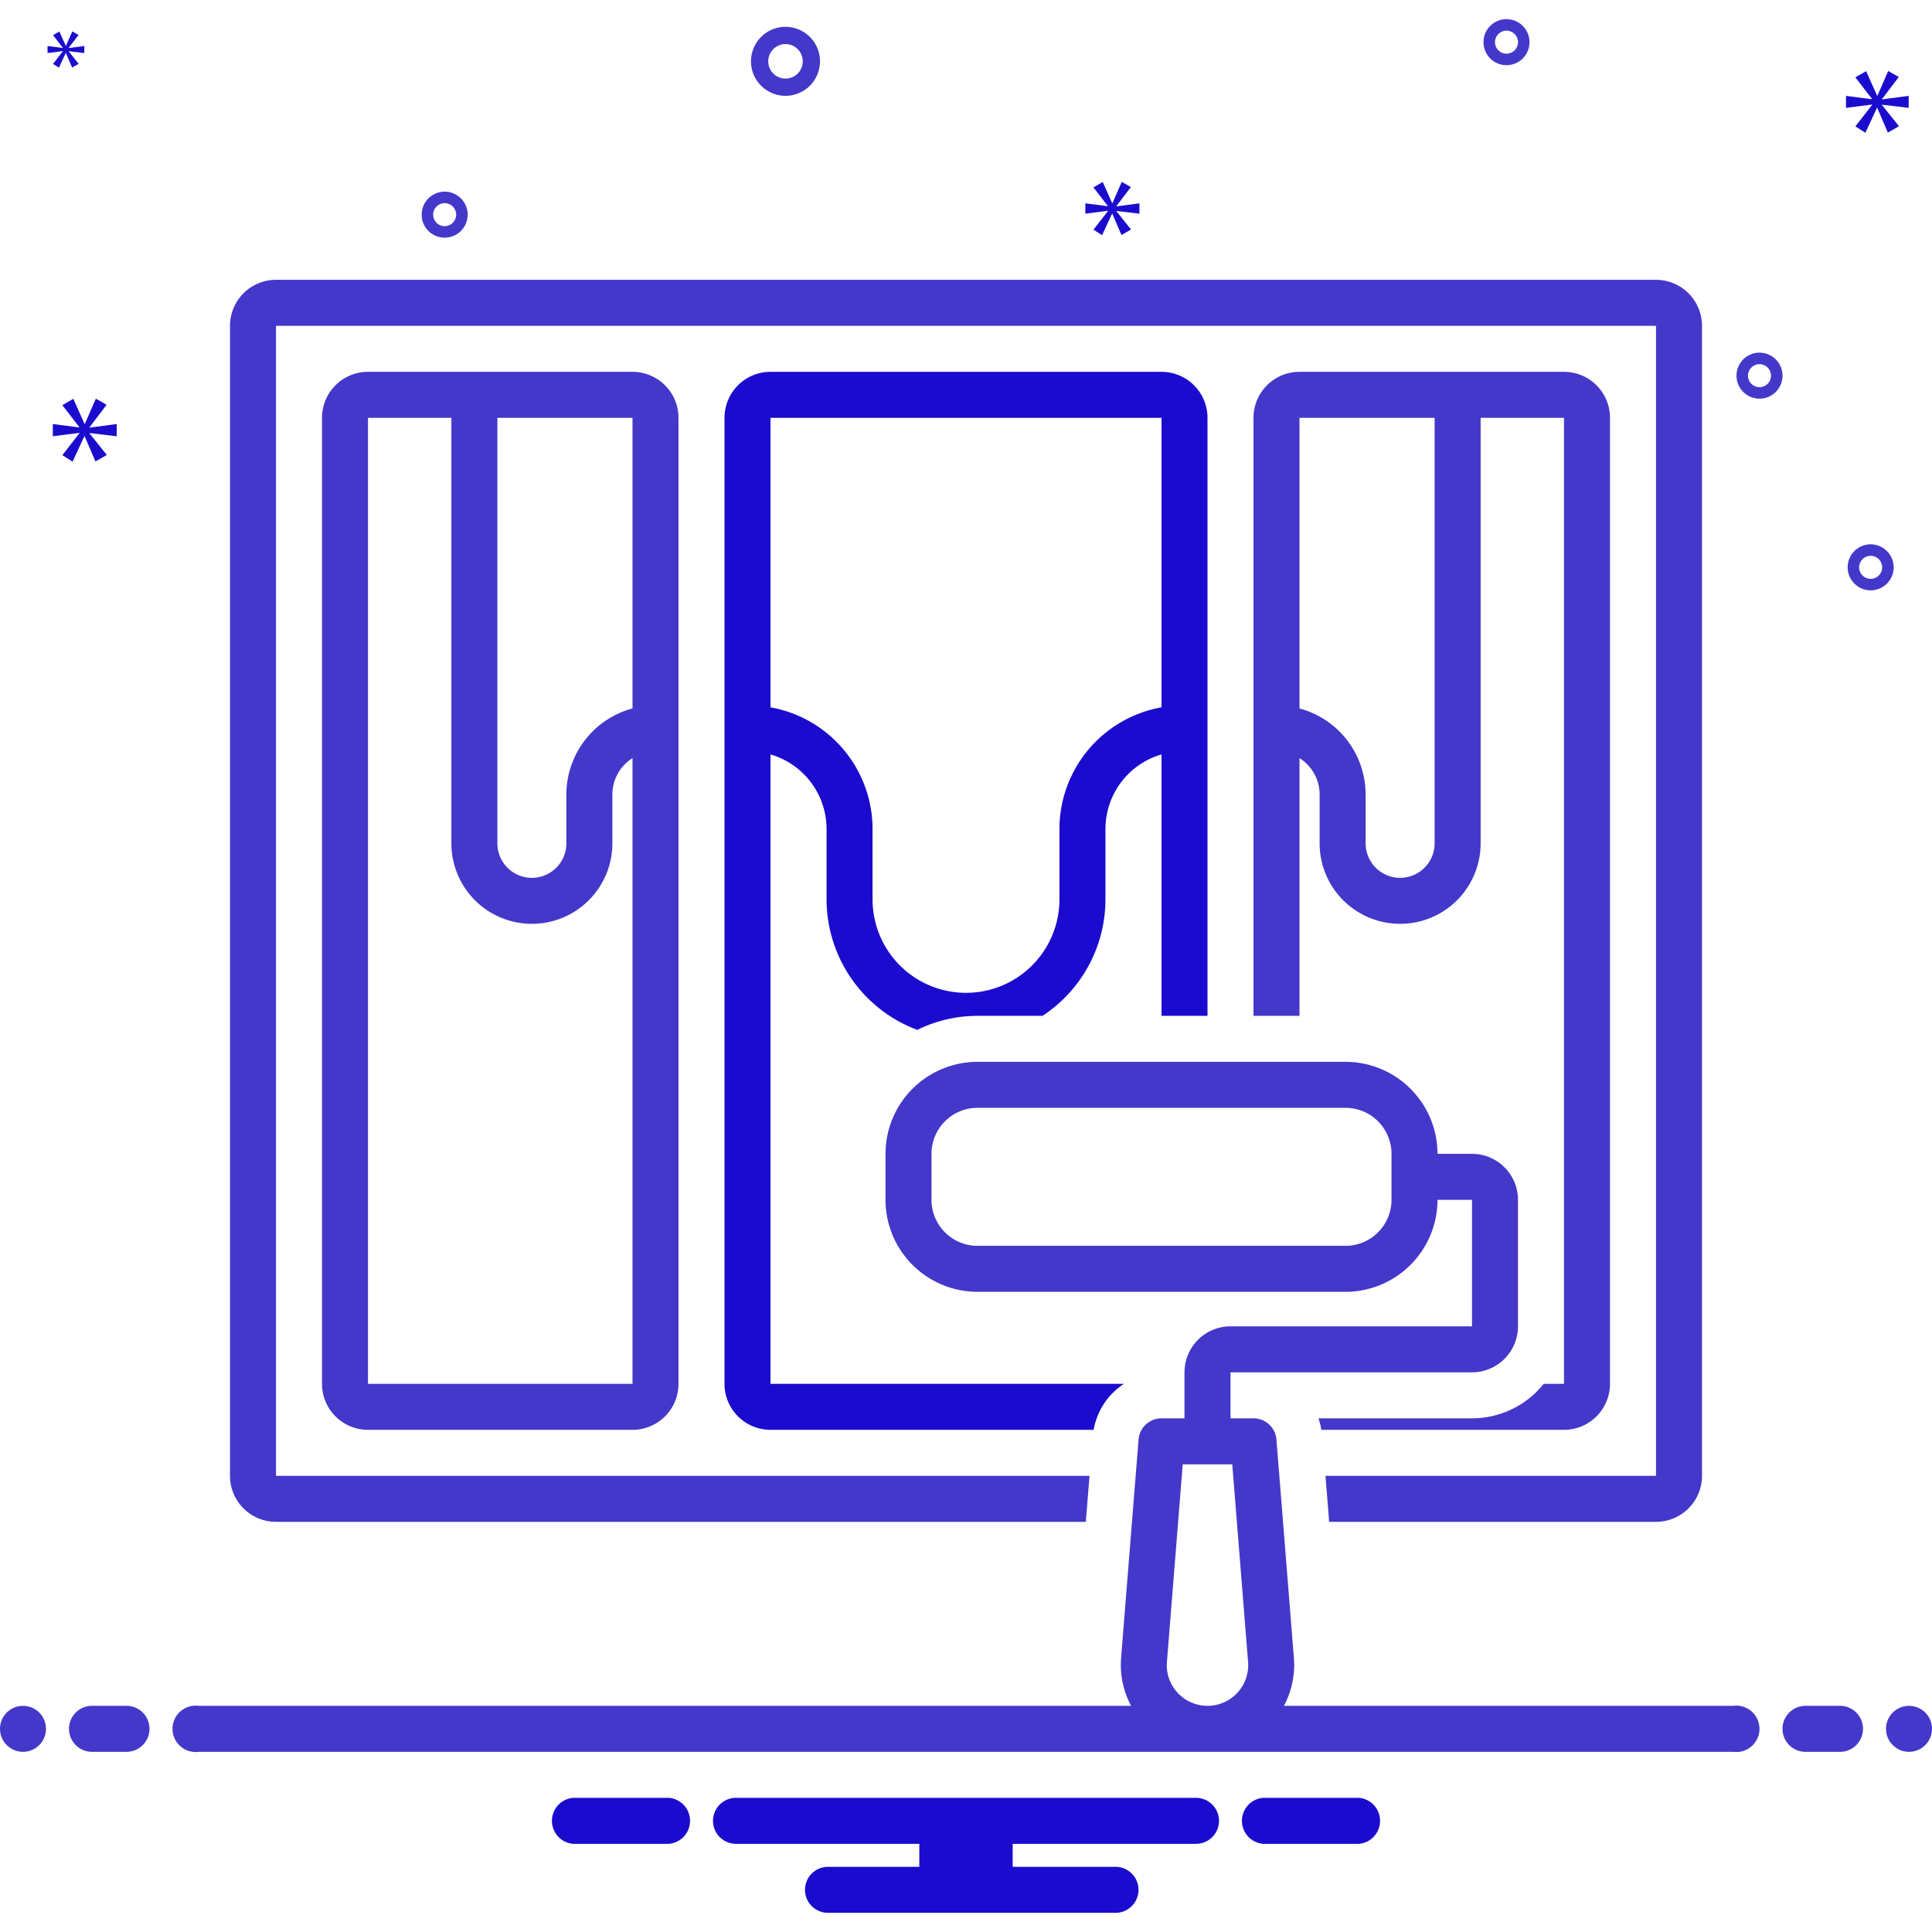 <svg xmlns="http://www.w3.org/2000/svg" viewBox="0 0 168 168" id="PaintingDecoration"><circle cx="2" cy="150.333" r="2" fill="#4338ca" class="color2d4356 svgShape"></circle><path fill="#4338ca" d="M11 148.333H8a2 2 0 0 0 0 4h3a2 2 0 0 0 0-4zm149 0h-3a2 2 0 0 0 0 4h3a2 2 0 0 0 0-4z" class="color2d4356 svgShape"></path><circle cx="166" cy="150.333" r="2" fill="#4338ca" class="color2d4356 svgShape"></circle><path fill="#1a0bce" d="M118.154 156.333h-8.308a2.006 2.006 0 0 0 0 4h8.308a2.006 2.006 0 0 0 0-4zm-60 0h-8.308a2.006 2.006 0 0 0 0 4h8.308a2.006 2.006 0 0 0 0-4zm45.846 0H64a2 2 0 0 0 0 4h15.94v2H72a2 2 0 0 0 0 4h25a2 2 0 0 0 0-4h-8.94v-2H104a2 2 0 0 0 0-4z" class="color0bceb2 svgShape"></path><path fill="#4338ca" d="M32 32.333a4 4 0 0 0-4 4v84a4 4 0 0 0 4 4h23a4 4 0 0 0 4-4v-84a4 4 0 0 0-4-4Zm23 88H32v-84h7.25v37a7 7 0 0 0 14 0v-4.25a3.742 3.742 0 0 1 1.75-3.16Zm0-58.729a7.757 7.757 0 0 0-5.75 7.48v4.25a3 3 0 0 1-6 0v-37H55Z" class="color2d4356 svgShape"></path><path fill="#1a0bce" d="M105 88.333v-52a4 4 0 0 0-4-4H67a4 4 0 0 0-4 4v84a4 4 0 0 0 4 4h28.1a5.998 5.998 0 0 1 2.635-4H67v-54.73a6.758 6.758 0 0 1 4.875 6.48v6.125a12.134 12.134 0 0 0 7.887 11.346A11.907 11.907 0 0 1 85 88.334h5.653a12.119 12.119 0 0 0 5.472-10.126v-6.125a6.758 6.758 0 0 1 4.875-6.48v22.73Zm-12.875-16.25v6.125a8.125 8.125 0 1 1-16.25 0v-6.125A10.76 10.76 0 0 0 67 61.508V36.333h34v25.175a10.76 10.76 0 0 0-8.875 10.575Z" class="color0bceb2 svgShape"></path><path fill="#4338ca" d="M136 115.333v5h-1.765a7.985 7.985 0 0 1-6.235 3h-13.351a6.077 6.077 0 0 1 .253 1H136a4 4 0 0 0 4-4v-84a4 4 0 0 0-4-4h-23a4 4 0 0 0-4 4v52h4v-22.41a3.742 3.742 0 0 1 1.75 3.16v4.25a7 7 0 1 0 14 0v-37H136v79Zm-11.25-42a3 3 0 1 1-6 0v-4.25a7.757 7.757 0 0 0-5.75-7.479v-25.27h11.75Z" class="color2d4356 svgShape"></path><path fill="#4338ca" d="M24 132.333h70.42l.32-4H24v-100h120v100h-28.74l.32 4H144a4 4 0 0 0 4-4v-100a4 4 0 0 0-4-4H24a4 4 0 0 0-4 4v100a4 4 0 0 0 4 4Z" class="color2d4356 svgShape"></path><path fill="#4338ca" d="M150.721 148.333h-39.077a7.553 7.553 0 0 0 .871-4.14l-1.521-19.02a2 2 0 0 0-1.994-1.84h-2v-4h21a4.005 4.005 0 0 0 4-4v-11a4.005 4.005 0 0 0-4-4h-3a8.009 8.009 0 0 0-8-8H85a8.009 8.009 0 0 0-8 8v4a8.01 8.01 0 0 0 8 8h32a8.01 8.01 0 0 0 8-8h3v11h-21a4.005 4.005 0 0 0-4 4v4h-2a2 2 0 0 0-1.994 1.84l-1.521 19.02a7.553 7.553 0 0 0 .871 4.14H17.279a2.017 2.017 0 1 0 0 4H150.72a2.017 2.017 0 1 0 0-4zm-29.721-44a4 4 0 0 1-4 4H85a4 4 0 0 1-4-4v-4a4 4 0 0 1 4-4h32a4 4 0 0 1 4 4zm-18.6 42.862a3.503 3.503 0 0 1-.928-2.683l1.374-17.179h4.308l1.374 17.179a3.54 3.54 0 0 1-6.129 2.683zM68.304 8.333a3 3 0 1 0-3-3 3.003 3.003 0 0 0 3 3zm0-4.5a1.5 1.5 0 1 1-1.5 1.5 1.501 1.501 0 0 1 1.5-1.5zm94.362 43.5a2 2 0 1 0 2 2 2.002 2.002 0 0 0-2-2zm0 3a1 1 0 1 1 1-1 1.001 1.001 0 0 1-1 1zM131 1.667a2 2 0 1 0 2 2 2.002 2.002 0 0 0-2-2zm0 3a1 1 0 1 1 1-1 1.001 1.001 0 0 1-1 1zm22 26a2 2 0 1 0 2 2 2.002 2.002 0 0 0-2-2zm0 3a1 1 0 1 1 1-1 1.001 1.001 0 0 1-1 1zm-112.333-15a2 2 0 1 0-2 2 2.002 2.002 0 0 0 2-2zm-3 0a1 1 0 1 1 1 1 1.001 1.001 0 0 1-1-1z" class="color2d4356 svgShape"></path><path fill="#1a0bce" d="m7.785 37.154 1.487-1.955-.939-.532-.954 2.19h-.032l-.969-2.175-.956.548 1.472 1.909v.031l-2.301-.297v1.063l2.316-.297v.032l-1.487 1.908.892.564 1.018-2.207h.031l.938 2.191.987-.563-1.503-1.878v-.031l2.362.281v-1.063l-2.362.312v-.031zM5.468 4.46l-.856 1.099.514.324.586-1.27h.018l.54 1.261.568-.324-.865-1.082v-.017l1.36.162V4l-1.36.18v-.018l.856-1.126-.54-.306-.55 1.261h-.018l-.559-1.252-.55.315.848 1.099v.018L4.135 4v.613l1.333-.171v.018zM165.971 9.38V8.337l-2.316.306v-.03l1.458-1.918-.921-.522-.936 2.148h-.031l-.951-2.133-.937.537 1.443 1.873v.03l-2.257-.291V9.38l2.272-.291v.03l-1.458 1.872.874.553.999-2.164h.03l.921 2.149.967-.553-1.473-1.841v-.031l2.316.276zM97.081 17.919l1.258-1.654-.794-.451-.808 1.853h-.026l-.821-1.84-.808.464 1.245 1.615v.027l-1.947-.252v.9l1.96-.251v.026l-1.258 1.615.754.477.862-1.867h.025l.795 1.853.834-.476-1.271-1.589v-.026l1.999.238v-.9l-1.999.265v-.027z" class="color0bceb2 svgShape"></path></svg>